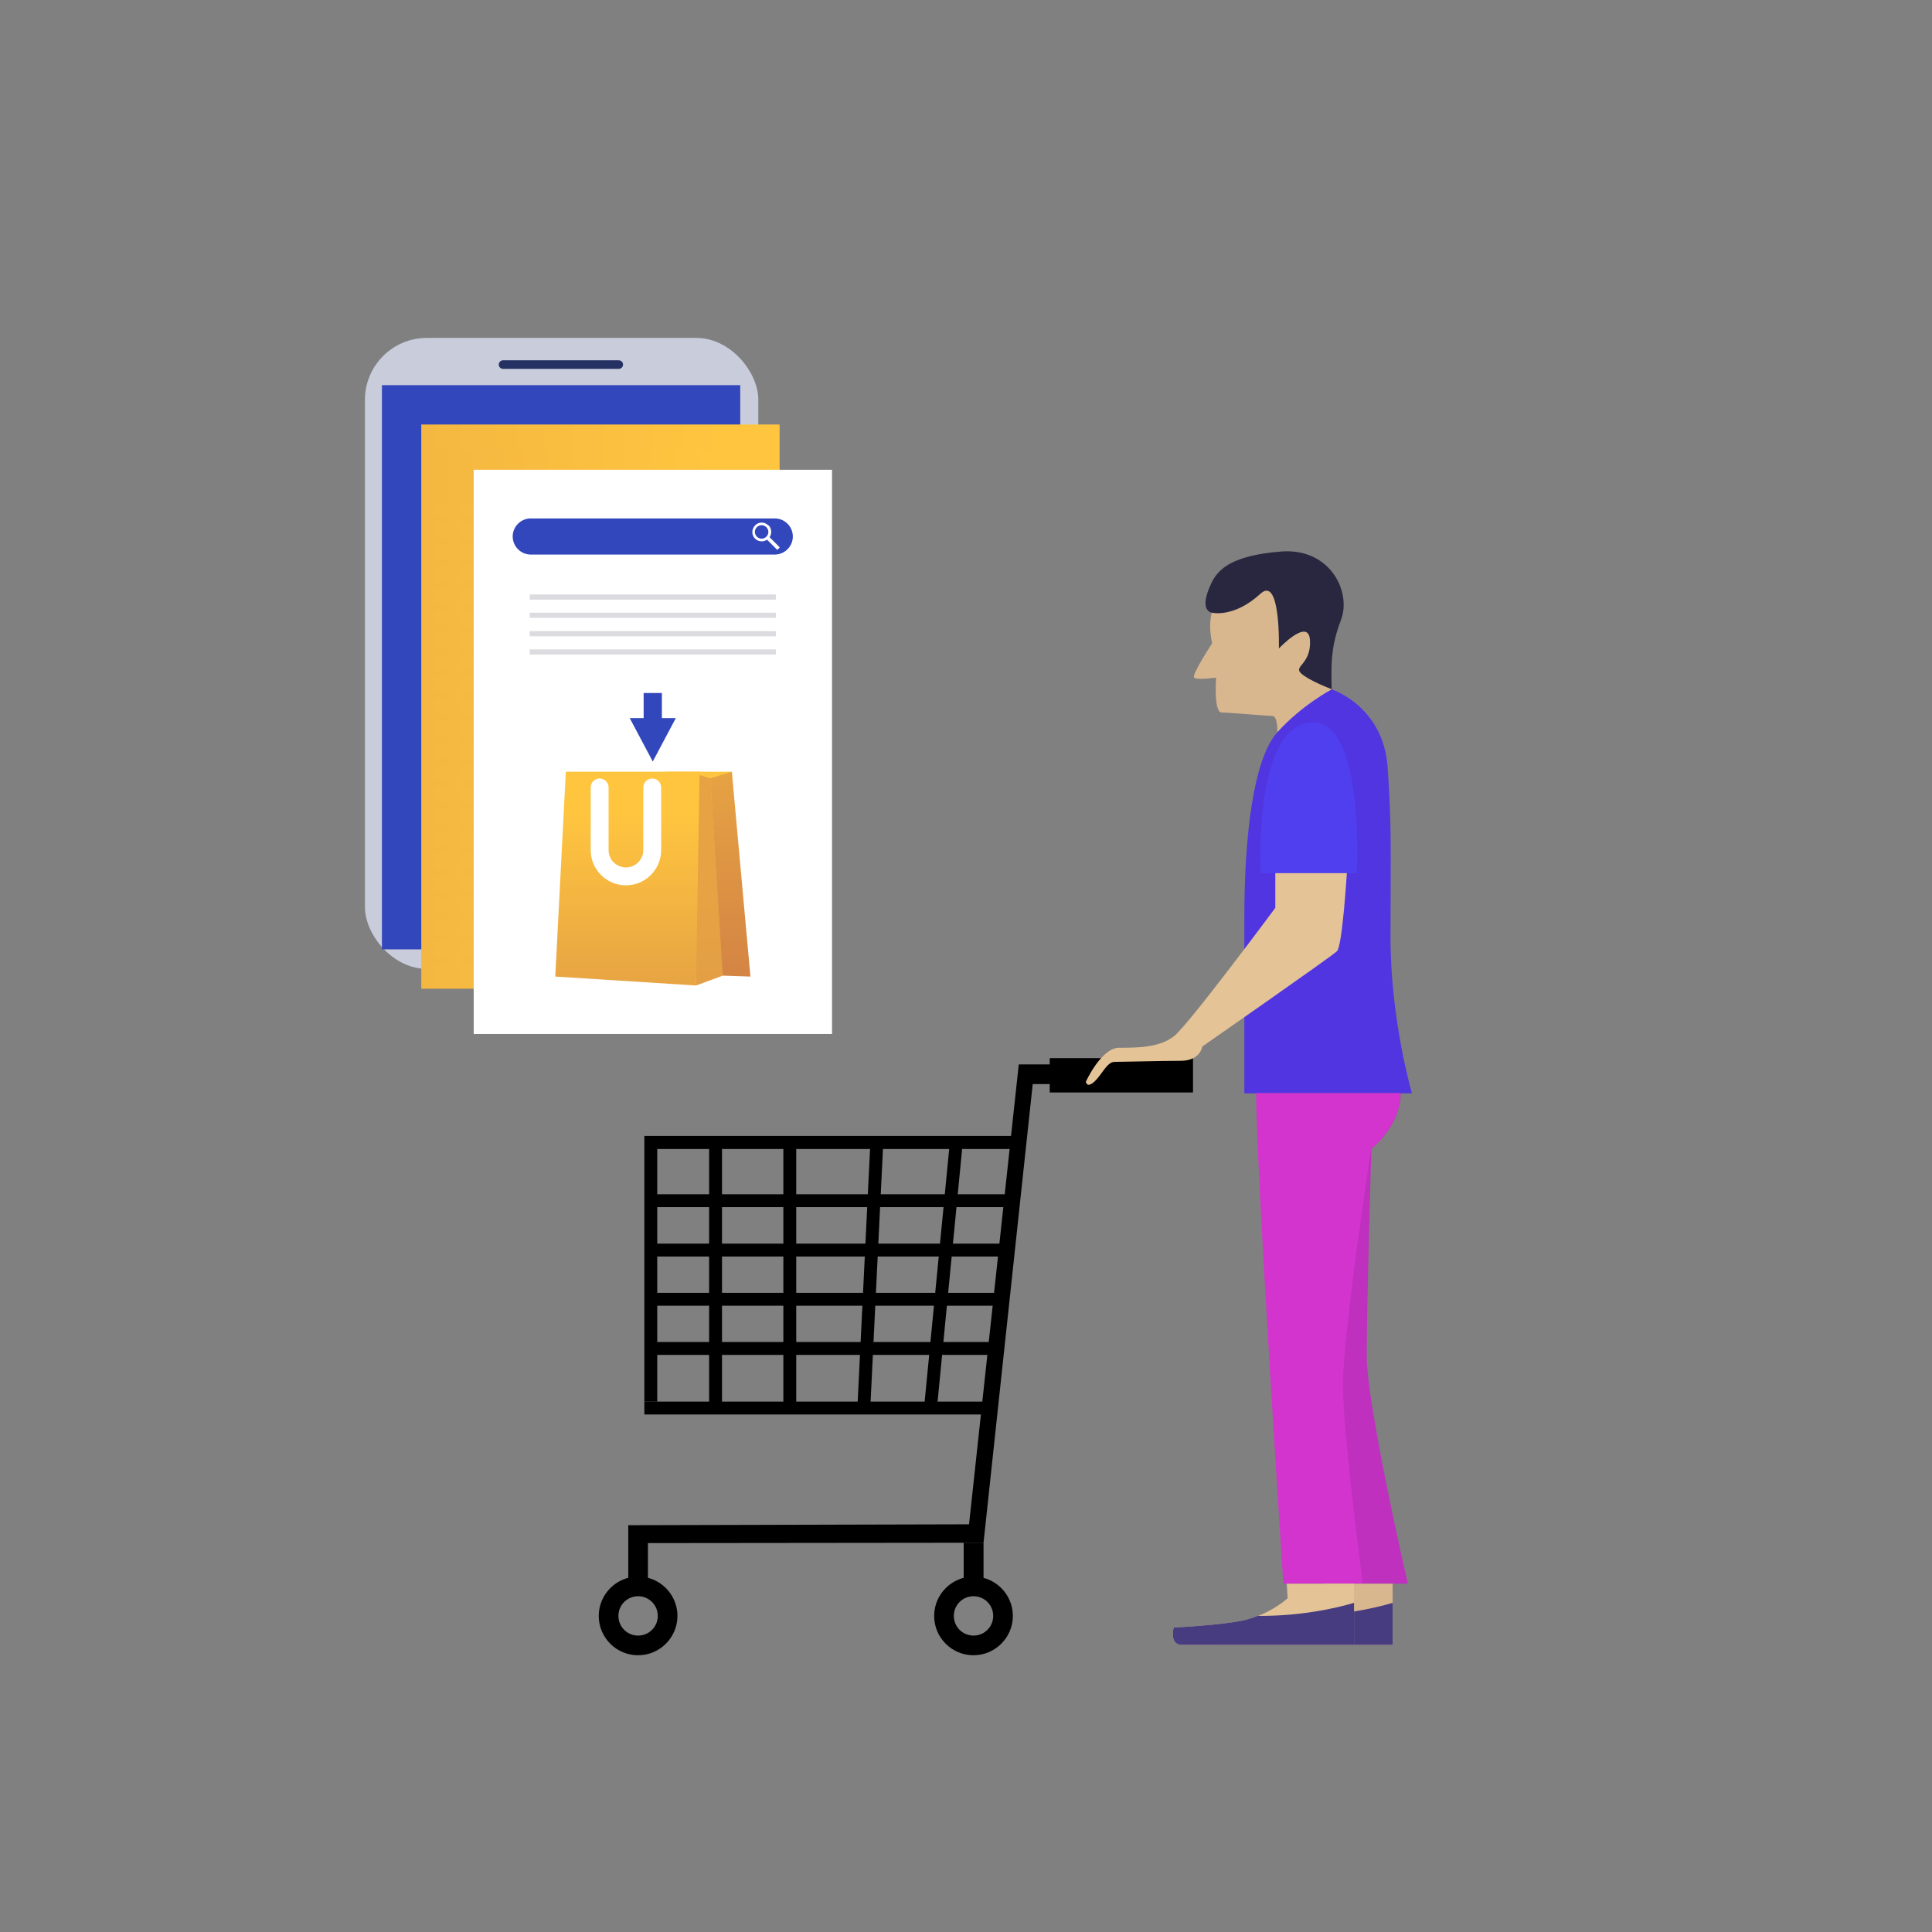 <?xml version="1.0" encoding="UTF-8"?>
<svg xmlns="http://www.w3.org/2000/svg" xmlns:xlink="http://www.w3.org/1999/xlink" viewBox="0 0 108 108">
  <rect x="0" y="0" width="108" height="108" fill="#808080" stroke="none"/>
  <defs>
    <style>
      .cls-1 {
        fill: url(#Unbenannter_Verlauf_10-2);
      }

      .cls-2 {
        fill: url(#Unbenannter_Verlauf_39-14);
      }

      .cls-2, .cls-3, .cls-4, .cls-5, .cls-6, .cls-7, .cls-8, .cls-9, .cls-10, .cls-11, .cls-12, .cls-13, .cls-14, .cls-15, .cls-16, .cls-17, .cls-18, .cls-19, .cls-20, .cls-21, .cls-22, .cls-23 {
        mix-blend-mode: multiply;
      }

      .cls-3 {
        fill: url(#Unbenannter_Verlauf_39-13);
      }

      .cls-24 {
        fill: url(#Unbenannter_Verlauf_15);
      }

      .cls-4 {
        fill: url(#Unbenannter_Verlauf_39-22);
      }

      .cls-25 {
        fill: #503fef;
      }

      .cls-26 {
        fill: #fff;
      }

      .cls-5 {
        fill: url(#Unbenannter_Verlauf_39-19);
      }

      .cls-6 {
        fill: url(#Unbenannter_Verlauf_39-20);
      }

      .cls-7 {
        fill: url(#Unbenannter_Verlauf_39-18);
      }

      .cls-8 {
        fill: url(#Unbenannter_Verlauf_39-16);
      }

      .cls-27 {
        isolation: isolate;
      }

      .cls-9 {
        fill: url(#Unbenannter_Verlauf_39-4);
      }

      .cls-10 {
        fill: url(#Unbenannter_Verlauf_39-5);
      }

      .cls-28 {
        fill: #bf30bf;
      }

      .cls-29 {
        fill: #5035e1;
      }

      .cls-11 {
        fill: url(#Unbenannter_Verlauf_39-15);
      }

      .cls-12 {
        fill: url(#Unbenannter_Verlauf_39-8);
      }

      .cls-30 {
        fill: #483c80;
      }

      .cls-31 {
        fill: none;
        stroke: #fff;
        stroke-linecap: round;
        stroke-miterlimit: 10;
      }

      .cls-32 {
        fill: #253163;
      }

      .cls-33 {
        fill: #e4c396;
      }

      .cls-13 {
        fill: url(#Unbenannter_Verlauf_39-11);
      }

      .cls-34 {
        fill: url(#Unbenannter_Verlauf_39);
      }

      .cls-14 {
        fill: url(#Unbenannter_Verlauf_39-12);
      }

      .cls-15 {
        fill: url(#Unbenannter_Verlauf_39-7);
      }

      .cls-35 {
        fill: #dcdce0;
      }

      .cls-16 {
        fill: url(#Unbenannter_Verlauf_39-10);
      }

      .cls-36 {
        fill: #3347bc;
      }

      .cls-37 {
        fill: #d334ce;
      }

      .cls-17 {
        fill: url(#Unbenannter_Verlauf_39-21);
      }

      .cls-18 {
        fill: url(#Unbenannter_Verlauf_39-17);
      }

      .cls-19 {
        fill: url(#Unbenannter_Verlauf_39-3);
      }

      .cls-20 {
        fill: url(#Unbenannter_Verlauf_39-2);
      }

      .cls-21 {
        fill: url(#Unbenannter_Verlauf_39-9);
      }

      .cls-38 {
        fill: #28273f;
      }

      .cls-39 {
        fill: #d8b78f;
      }

      .cls-40 {
        fill: #c8ccdb;
      }

      .cls-22 {
        fill: url(#Unbenannter_Verlauf_39-6);
      }

      .cls-23 {
        fill: url(#Unbenannter_Verlauf_39-23);
      }

      .cls-41 {
        fill: url(#Unbenannter_Verlauf_10);
      }

      .cls-42 {
        fill: url(#Unbenannter_Verlauf_12);
      }
    </style>
    <linearGradient id="Unbenannter_Verlauf_39" data-name="Unbenannter Verlauf 39" x1="23.55" y1="39.5" x2="43.58" y2="39.5" gradientUnits="userSpaceOnUse">
      <stop offset="0" stop-color="#f4b741"/>
      <stop offset=".84" stop-color="#ffc53f"/>
    </linearGradient>
    <linearGradient id="Unbenannter_Verlauf_39-2" data-name="Unbenannter Verlauf 39" x1="24.34" y1="26.68" x2="42.79" y2="26.68" xlink:href="#Unbenannter_Verlauf_39"/>
    <linearGradient id="Unbenannter_Verlauf_39-3" data-name="Unbenannter Verlauf 39" x1="24.34" y1="29.01" x2="42.79" y2="29.01" xlink:href="#Unbenannter_Verlauf_39"/>
    <linearGradient id="Unbenannter_Verlauf_39-4" data-name="Unbenannter Verlauf 39" x1="24.34" y1="30.25" x2="42.79" y2="30.25" xlink:href="#Unbenannter_Verlauf_39"/>
    <linearGradient id="Unbenannter_Verlauf_39-5" data-name="Unbenannter Verlauf 39" x1="24.34" y1="31.48" x2="42.79" y2="31.48" xlink:href="#Unbenannter_Verlauf_39"/>
    <linearGradient id="Unbenannter_Verlauf_39-6" data-name="Unbenannter Verlauf 39" x1="24.34" y1="32.71" x2="42.79" y2="32.71" xlink:href="#Unbenannter_Verlauf_39"/>
    <linearGradient id="Unbenannter_Verlauf_39-7" data-name="Unbenannter Verlauf 39" x1="24.34" y1="33.95" x2="42.79" y2="33.95" xlink:href="#Unbenannter_Verlauf_39"/>
    <linearGradient id="Unbenannter_Verlauf_39-8" data-name="Unbenannter Verlauf 39" x1="24.34" y1="35.18" x2="42.79" y2="35.18" xlink:href="#Unbenannter_Verlauf_39"/>
    <linearGradient id="Unbenannter_Verlauf_39-9" data-name="Unbenannter Verlauf 39" x1="24.34" y1="36.41" x2="42.79" y2="36.41" xlink:href="#Unbenannter_Verlauf_39"/>
    <linearGradient id="Unbenannter_Verlauf_39-10" data-name="Unbenannter Verlauf 39" x1="24.34" y1="37.65" x2="42.79" y2="37.65" xlink:href="#Unbenannter_Verlauf_39"/>
    <linearGradient id="Unbenannter_Verlauf_39-11" data-name="Unbenannter Verlauf 39" x1="24.34" y1="38.88" x2="42.79" y2="38.88" xlink:href="#Unbenannter_Verlauf_39"/>
    <linearGradient id="Unbenannter_Verlauf_39-12" data-name="Unbenannter Verlauf 39" x1="24.34" y1="40.12" x2="42.79" y2="40.12" xlink:href="#Unbenannter_Verlauf_39"/>
    <linearGradient id="Unbenannter_Verlauf_39-13" data-name="Unbenannter Verlauf 39" x1="24.34" y1="41.35" x2="42.79" y2="41.35" xlink:href="#Unbenannter_Verlauf_39"/>
    <linearGradient id="Unbenannter_Verlauf_39-14" data-name="Unbenannter Verlauf 39" x1="24.34" y1="42.58" x2="42.79" y2="42.58" xlink:href="#Unbenannter_Verlauf_39"/>
    <linearGradient id="Unbenannter_Verlauf_39-15" data-name="Unbenannter Verlauf 39" x1="24.34" y1="43.82" x2="42.79" y2="43.82" xlink:href="#Unbenannter_Verlauf_39"/>
    <linearGradient id="Unbenannter_Verlauf_39-16" data-name="Unbenannter Verlauf 39" x1="24.34" y1="45.05" x2="42.79" y2="45.05" xlink:href="#Unbenannter_Verlauf_39"/>
    <linearGradient id="Unbenannter_Verlauf_39-17" data-name="Unbenannter Verlauf 39" x1="24.34" y1="46.28" x2="42.79" y2="46.28" xlink:href="#Unbenannter_Verlauf_39"/>
    <linearGradient id="Unbenannter_Verlauf_39-18" data-name="Unbenannter Verlauf 39" x1="24.34" y1="47.52" x2="42.79" y2="47.52" xlink:href="#Unbenannter_Verlauf_39"/>
    <linearGradient id="Unbenannter_Verlauf_39-19" data-name="Unbenannter Verlauf 39" x1="24.34" y1="48.75" x2="42.79" y2="48.75" xlink:href="#Unbenannter_Verlauf_39"/>
    <linearGradient id="Unbenannter_Verlauf_39-20" data-name="Unbenannter Verlauf 39" x1="24.34" y1="49.98" x2="42.79" y2="49.98" xlink:href="#Unbenannter_Verlauf_39"/>
    <linearGradient id="Unbenannter_Verlauf_39-21" data-name="Unbenannter Verlauf 39" x1="24.34" y1="51.22" x2="42.79" y2="51.22" xlink:href="#Unbenannter_Verlauf_39"/>
    <linearGradient id="Unbenannter_Verlauf_39-22" data-name="Unbenannter Verlauf 39" x1="24.34" y1="52.45" x2="42.79" y2="52.45" xlink:href="#Unbenannter_Verlauf_39"/>
    <linearGradient id="Unbenannter_Verlauf_39-23" data-name="Unbenannter Verlauf 39" x1="24.34" y1="53.68" x2="42.79" y2="53.68" xlink:href="#Unbenannter_Verlauf_39"/>
    <linearGradient id="Unbenannter_Verlauf_10" data-name="Unbenannter Verlauf 10" x1="473.8" y1="43.3" x2="473.8" y2="56.38" gradientTransform="translate(513.21) rotate(-180) scale(1 -1)" gradientUnits="userSpaceOnUse">
      <stop offset=".16" stop-color="#ffc53f"/>
      <stop offset="1" stop-color="#e39e44"/>
    </linearGradient>
    <linearGradient id="Unbenannter_Verlauf_12" data-name="Unbenannter Verlauf 12" x1="473.76" y1="43.3" x2="473.76" y2="56.85" gradientTransform="translate(513.21) rotate(-180) scale(1 -1)" gradientUnits="userSpaceOnUse">
      <stop offset=".48" stop-color="#e6a243"/>
      <stop offset="1" stop-color="#e39e44"/>
    </linearGradient>
    <linearGradient id="Unbenannter_Verlauf_15" data-name="Unbenannter Verlauf 15" x1="-841.05" y1="43.3" x2="-841.05" y2="56.28" gradientTransform="translate(881.88)" gradientUnits="userSpaceOnUse">
      <stop offset="0" stop-color="#e6a243"/>
      <stop offset="1" stop-color="#d18044"/>
    </linearGradient>
    <linearGradient id="Unbenannter_Verlauf_10-2" data-name="Unbenannter Verlauf 10" x1="35.07" y1="43.3" x2="35.07" y2="56.85" gradientTransform="matrix(1, 0, 0, 1, 0, 0)" xlink:href="#Unbenannter_Verlauf_10"/>
  </defs>
  <g class="cls-27">
    <g id="Layer_1" data-name="Layer 1">
      <g>
        <g>
          <g>
            <rect class="cls-40" x="20.4" y="18.89" width="21.99" height="35.27" rx="3.46" ry="3.46"/>
            <rect class="cls-36" x="21.35" y="21.53" width="20.03" height="31.54"/>
            <path class="cls-32" d="m34.59,20.62h-6.47c-.13,0-.24-.11-.24-.24h0c0-.13.11-.24.24-.24h6.47c.13,0,.24.11.24.24h0c0,.13-.11.24-.24.24Z"/>
          </g>
          <g>
            <rect class="cls-34" x="23.55" y="23.73" width="20.03" height="31.54"/>
            <g>
              <rect class="cls-20" x="24.34" y="25.13" width="18.46" height="3.11"/>
              <rect class="cls-19" x="24.34" y="28.83" width="18.46" height=".37"/>
              <rect class="cls-9" x="24.34" y="30.06" width="18.46" height=".37"/>
              <rect class="cls-10" x="24.34" y="31.29" width="18.46" height=".37"/>
              <rect class="cls-22" x="24.34" y="32.53" width="18.46" height=".37"/>
              <rect class="cls-15" x="24.34" y="33.76" width="18.46" height=".37"/>
              <rect class="cls-12" x="24.34" y="34.99" width="18.46" height=".37"/>
              <rect class="cls-21" x="24.34" y="36.23" width="18.46" height=".37"/>
              <rect class="cls-16" x="24.34" y="37.46" width="18.46" height=".37"/>
              <rect class="cls-13" x="24.34" y="38.7" width="18.46" height=".37"/>
              <rect class="cls-14" x="24.34" y="39.93" width="18.46" height=".37"/>
              <rect class="cls-3" x="24.34" y="41.16" width="18.46" height=".37"/>
              <rect class="cls-2" x="24.34" y="42.4" width="18.46" height=".37"/>
              <rect class="cls-11" x="24.34" y="43.63" width="18.46" height=".37"/>
              <rect class="cls-8" x="24.34" y="44.86" width="18.46" height=".37"/>
              <rect class="cls-18" x="24.34" y="46.1" width="18.46" height=".37"/>
              <rect class="cls-7" x="24.34" y="47.33" width="18.46" height=".37"/>
              <rect class="cls-5" x="24.34" y="48.56" width="18.46" height=".37"/>
              <rect class="cls-6" x="24.34" y="49.8" width="18.46" height=".37"/>
              <rect class="cls-17" x="24.34" y="51.03" width="18.46" height=".37"/>
              <rect class="cls-4" x="24.34" y="52.26" width="18.46" height=".37"/>
              <rect class="cls-23" x="24.34" y="53.5" width="18.46" height=".37"/>
            </g>
          </g>
          <g>
            <rect class="cls-26" x="26.48" y="26.26" width="20.03" height="31.54"/>
            <g>
              <g>
                <g>
                  <polygon class="cls-41" points="40.91 43.14 41.64 54.28 37.18 54.68 37.18 43.14 40.91 43.14"/>
                  <polygon class="cls-42" points="38.5 43.14 39.7 43.51 40.4 54.54 38.91 55.09 38.5 43.14"/>
                  <polygon class="cls-24" points="40.91 43.14 39.7 43.51 40.4 54.54 41.95 54.59 40.91 43.14"/>
                  <path class="cls-1" d="m31.63,43.14l-.59,11.45,7.87.5.2-11.95h-7.49Zm1.9,1.01c-.11,0-.21-.09-.21-.21s.09-.21.21-.21.21.09.21.21-.09.21-.21.21Zm2.94,0c-.11,0-.21-.09-.21-.21s.09-.21.21-.21.21.09.21.21-.09.21-.21.21Z"/>
                  <path class="cls-31" d="m33.52,44.02v3.5c0,.81.66,1.47,1.47,1.47h0c.81,0,1.47-.66,1.47-1.47v-3.5"/>
                </g>
                <polygon class="cls-36" points="37 40.14 37 38.74 35.98 38.74 35.98 40.14 35.2 40.14 36.49 42.57 37.78 40.14 37 40.14"/>
              </g>
              <g>
                <path class="cls-36" d="m43.31,31h-13.64c-.56,0-1.01-.46-1.01-1.01h0c0-.56.46-1.01,1.01-1.01h13.64c.56,0,1.01.46,1.01,1.01h0c0,.56-.46,1.01-1.01,1.01Z"/>
                <path class="cls-26" d="m42.95,29.37c-.21-.21-.54-.21-.74,0s-.21.54,0,.74c.18.18.46.2.67.06l.57.57.14-.14-.57-.57c.14-.2.12-.49-.06-.67Zm-.11.63c-.15.15-.38.15-.53,0s-.15-.38,0-.53.38-.15.53,0c.15.15.15.38,0,.53Z"/>
              </g>
              <g>
                <rect class="cls-35" x="29.61" y="33.23" width="13.76" height=".29"/>
                <rect class="cls-35" x="29.61" y="34.25" width="13.76" height=".29"/>
                <rect class="cls-35" x="29.61" y="35.28" width="13.76" height=".29"/>
                <rect class="cls-35" x="29.61" y="36.3" width="13.76" height=".29"/>
              </g>
            </g>
          </g>
        </g>
        <g>
          <g>
            <g>
              <g>
                <polygon points="36.22 89.07 35.12 89.07 35.12 85.26 54.17 85.21 56.95 59.5 60.74 59.5 60.74 60.6 57.73 60.6 54.98 86.24 36.22 86.26 36.22 89.07"/>
                <rect x="53.87" y="86.24" width="1.11" height="2.82"/>
              </g>
              <path d="m35.67,92.53c-1.22,0-2.2-.99-2.2-2.2s.99-2.2,2.2-2.2,2.2.99,2.2,2.2-.99,2.2-2.2,2.2Zm0-3.3c-.61,0-1.1.49-1.1,1.1s.49,1.1,1.1,1.1,1.1-.49,1.1-1.1-.49-1.1-1.1-1.1Z"/>
              <path d="m54.42,92.53c-1.22,0-2.2-.99-2.2-2.2s.99-2.2,2.2-2.2,2.2.99,2.2,2.2-.99,2.2-2.2,2.2Zm0-3.3c-.61,0-1.1.49-1.1,1.1s.49,1.1,1.1,1.1,1.1-.49,1.1-1.1-.49-1.1-1.1-1.1Z"/>
            </g>
            <polygon points="36.74 78.35 36.02 78.35 36.02 63.5 56.99 63.5 56.99 64.23 36.74 64.23 36.74 78.35"/>
            <rect x="36.38" y="66.76" width="20.27" height=".72"/>
            <rect x="36.38" y="69.52" width="20.27" height=".72"/>
            <rect x="36.38" y="72.27" width="19.51" height=".72"/>
            <rect x="36.38" y="75.02" width="19.05" height=".72"/>
            <rect x="36.02" y="78.35" width="19.41" height=".72"/>
            <rect x="39.64" y="63.87" width=".72" height="14.85"/>
            <rect x="43.79" y="63.87" width=".72" height="14.85"/>
            <rect x="41.22" y="70.93" width="14.87" height=".72" transform="translate(-24.93 116.4) rotate(-87.2)"/>
            <rect x="45.28" y="70.93" width="14.92" height=".72" transform="translate(-23.32 116.88) rotate(-84.45)"/>
            <rect x="58.68" y="59.15" width="8.01" height="1.92"/>
          </g>
          <g>
            <path class="cls-39" d="m71.4,40.94s.05-.92-.29-.92-2.37-.19-2.82-.19-.31-1.95-.31-1.95c0,0-1.08.15-1.23,0-.15-.15,1.01-1.92,1.01-1.92,0,0-.43-1.67.41-2.52.85-.85,3.58-1.11,3.58.05s-.17,1.31-.17,1.83,1.17-.25,1.74.01c.56.26-.15,1.86-.15,2.2s1.27,1,1.27,1l-3.04,2.4Z"/>
            <path class="cls-29" d="m74.44,38.54s-1.68.88-3.04,2.4c-1.36,1.52-1.84,5.92-1.84,10.33v9.85h9.37s-1.2-4.08-1.2-8.73.08-6.05-.16-9.49c-.24-3.44-3.12-4.36-3.12-4.36Z"/>
            <path class="cls-25" d="m75.86,48.82h-5.39s-.44-8.44,2.94-8.44c2.89,0,2.44,8.44,2.44,8.44Z"/>
            <path class="cls-33" d="m71.29,48.82v1.93s-4.84,6.53-5.66,7.17c-.82.65-2.07.65-3.07.65s-1.86,1.9-1.86,1.9c0,0,.05.38.47,0,.42-.38.71-1.11,1.13-1.11s2.59-.06,3.7-.06,1.21-.8,1.21-.8c0,0,7.23-5.03,7.53-5.33.3-.3.55-4.36.55-4.36h-3.99Z"/>
            <path class="cls-28" d="m78.3,61.11c0,1.84-1.64,3.11-1.64,3.11,0,0-.26,8.8-.26,11.57s2.3,12.74,2.3,12.74h-4.44s-4.03-23.09-4.03-27.42h8.07Z"/>
            <path class="cls-37" d="m78.28,61.11c0,1.84-1.64,3.11-1.64,3.11,0,0-1.57,10.37-1.57,13.14s1.11,11.17,1.11,11.17h-4.44s-1.52-23.09-1.52-27.42h8.06Z"/>
            <g>
              <path class="cls-39" d="m77.85,88.53v3.42h-9.62c-.72,0-.46-.97-.46-.97,0,0,2.69-.13,3.94-.41,1.47-.33,2.43-1.23,2.43-1.23l-.05-.81h3.76Z"/>
              <path class="cls-30" d="m72.49,90.32c-.24.1-.5.18-.78.25-1.25.28-3.94.41-3.94.41,0,0-.26.97.46.97h9.62v-2.35c-1.13.33-3,.74-5.36.73Z"/>
            </g>
            <g>
              <path class="cls-33" d="m75.69,88.53v3.42h-9.62c-.72,0-.46-.97-.46-.97,0,0,2.69-.13,3.94-.41,1.47-.33,2.43-1.23,2.43-1.23l-.05-.81h3.76Z"/>
              <path class="cls-30" d="m70.33,90.32c-.24.1-.5.18-.78.25-1.25.28-3.94.41-3.94.41,0,0-.26.97.46.97h9.62v-2.35c-1.13.33-3,.74-5.36.73Z"/>
            </g>
            <path class="cls-38" d="m74.44,38.54c-.02-1.3-.08-2.32.52-3.88s-.59-4.04-3.34-3.83c-2.75.22-3.52.98-3.89,1.74-.78,1.61.02,1.68.02,1.68,0,0,1.22.31,2.71-1.06,1.14-1.05,1.03,3.06,1.03,3.06,0,0,1.68-1.78,1.74-.44.06,1.34-.94,1.42-.5,1.83.44.41,1.72.89,1.72.89Z"/>
          </g>
        </g>
      </g>
    </g>
  </g>
</svg>